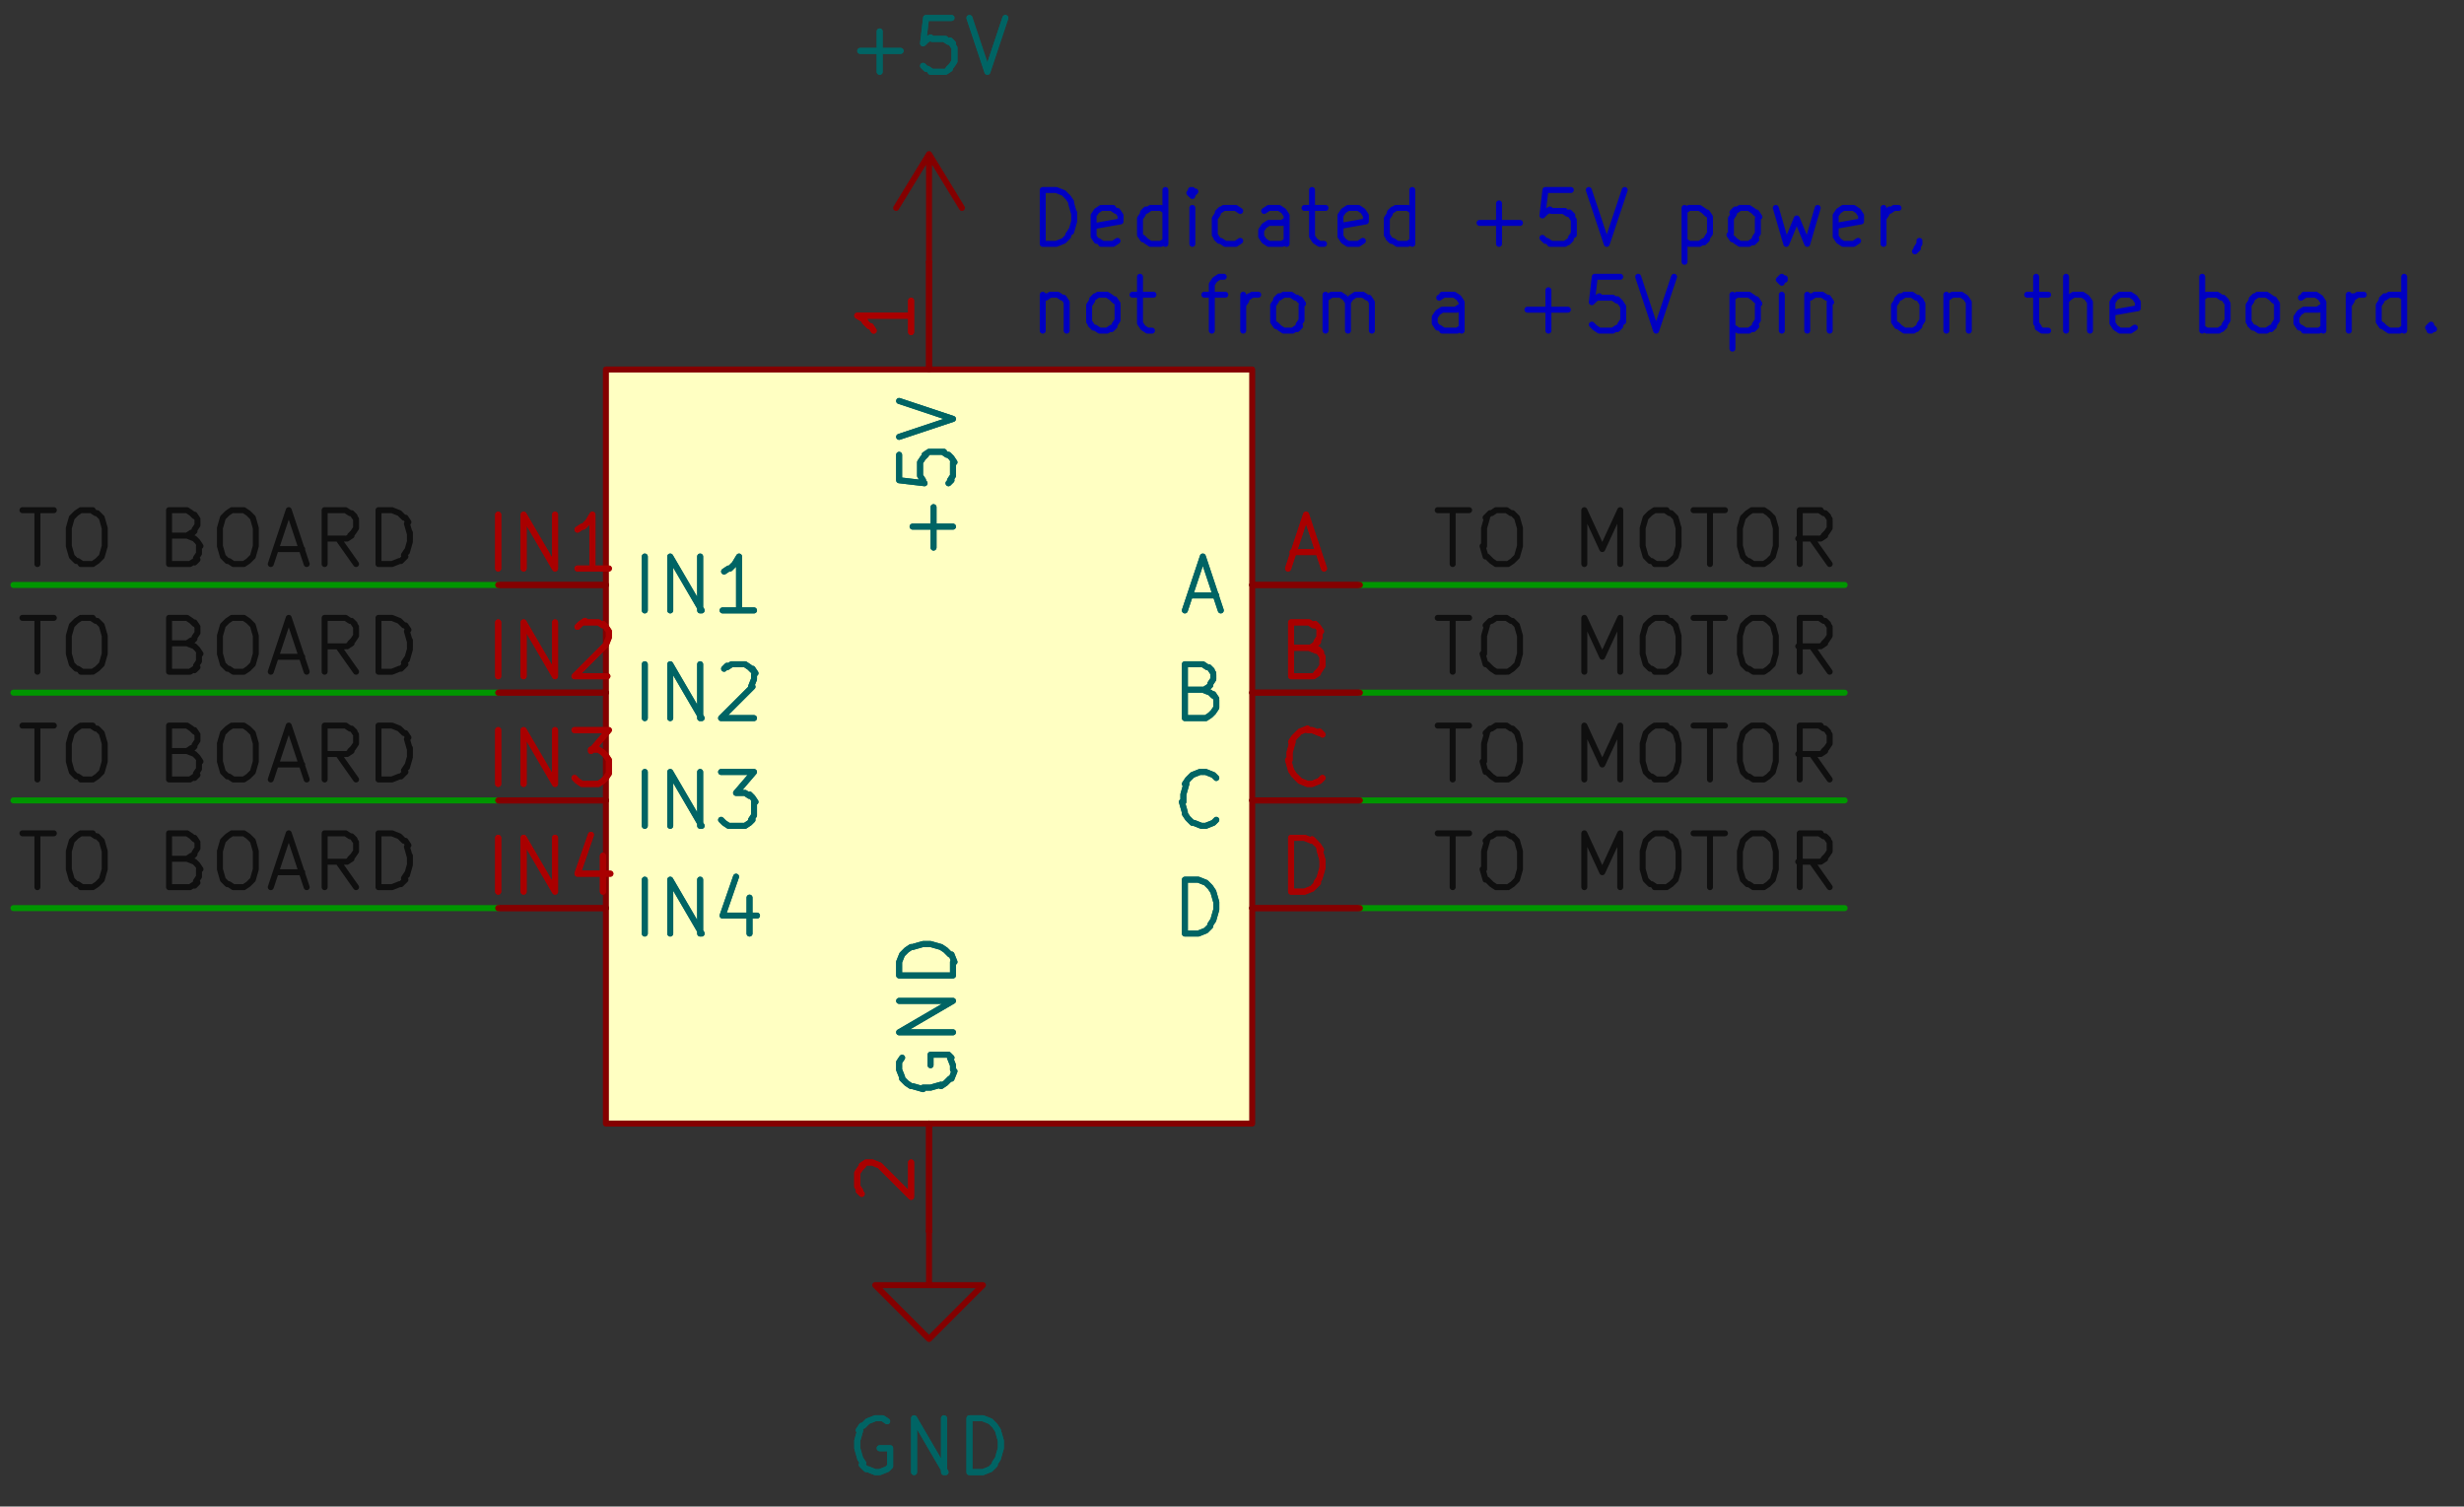 <svg id="Layer_1" xmlns="http://www.w3.org/2000/svg" version="1.1" viewBox="0 0 164.7 100.7"><rect x="0" y="0" width="164.7" height="100.7" fill="#333333" stroke="none"/><defs><style>.st0{letter-spacing:1.6em}.st1{letter-spacing:0}.st10,.st11,.st2,.st3,.st4,.st5,.st6,.st7,.st8,.st9{fill:none;stroke-linecap:round;stroke-linejoin:round}.st11,.st2,.st4,.st5,.st8,.st9{stroke-width:.4px}.st10,.st2{stroke:#a90000}.st10,.st3,.st6,.st7{font-family:ArialMT,Arial;font-size:4.8px;stroke-width:.4px}.st3,.st9{stroke:#0f0f0f}.st12{letter-spacing:.7em}.st13{letter-spacing:.8em}.st4{stroke:#009600}.st15{letter-spacing:.5em}.st17{letter-spacing:.8em}.st5,.st7{stroke:#006464}.st6,.st8{stroke:#0000c2}.st18{letter-spacing:.4em}.st19{isolation:isolate;opacity:0}.st20{letter-spacing:.2em}.st21{letter-spacing:.1em}.st11{stroke:#840000}.st22{letter-spacing:.4em}</style></defs><path class="st11" d="M62.1 82.3v3.6h3.6l-3.6 3.6-3.6-3.6h3.6M62.1 82.3h0"/><path class="st5" d="m59.3 95-.3-.2M59 94.8h-.5M58.5 94.8l-.5.2M58 95l-.3.3M57.6 95.3l-.2.3M57.5 95.6l-.2.7M57.3 96.3v.5M57.3 96.8l.2.7M57.5 97.5l.2.3M57.6 97.9l.3.3M58 98.2l.5.2M58.5 98.4h.3M58.8 98.4l.5-.2M59.3 98.2l.2-.2M59.5 98v-1.2M59.5 96.8h-.7M61.1 98.4v-3.6M61.1 94.8l2.1 3.6M63.1 98.4v-3.6M64.8 98.4v-3.6M64.8 94.8h.9M65.7 94.8l.5.2M66.2 95l.3.3M66.5 95.3l.2.3M66.7 95.6l.2.7M66.9 96.3v.5M66.9 96.8l-.2.7M66.7 97.5l-.2.3M66.5 97.9l-.3.3M66.2 98.2l-.5.2M65.7 98.4h-.9"/><path class="st11" d="m59.9 13.9 2.2-3.6M62.1 17.5v-7.2M62.1 10.3l2.2 3.6M62.1 17.5h0"/><path class="st5" d="M57.5 3.4h2.7M58.8 4.8V2.1M63.6 1.2h-1.7M61.9 1.2l-.2 1.7M61.7 2.9l.2-.2M61.9 2.7l.3-.2M62.3 2.6h.9M63.1 2.6l.3.2M63.5 2.7l.2.2M63.6 2.9l.2.3M63.8 3.2v.9M63.8 4.1l-.2.3M63.6 4.4l-.2.2M63.5 4.6l-.3.2M63.1 4.8h-.9M62.3 4.8l-.3-.2M61.9 4.6l-.2-.2M64.8 1.2 66 4.8M66 4.8l1.2-3.6"/><path style="fill:#ffffc2" d="M40.5 24.7h43.2v50.4H40.5z"/><path class="st11" d="M40.5 24.7h43.2v50.4H40.5zM62.1 24.7v-7.2"/><path class="st5" d="M62.4 36.6v-2.7M63.7 35.2H61M60.1 30.4v1.7M60.1 32.1l1.7.2M61.8 32.3l-.2-.2M61.7 32.1l-.2-.3M61.5 31.8v-.9M61.5 30.9l.2-.3M61.7 30.6l.2-.2M61.8 30.4l.3-.2M62.2 30.2h.9M63 30.2l.3.2M63.4 30.4l.2.2M63.6 30.6l.2.3M63.7 30.9v.9M63.7 31.8l-.2.3M63.6 32.1l-.2.2M60.1 29.2l3.6-1.2M63.7 28l-3.6-1.2"/><path class="st2" d="M60.9 20.1v2.1M60.9 21.1h-3.6M57.3 21.1l.5.3M57.8 21.5l.3.3M58.2 21.8l.2.3"/><path class="st11" d="M62.1 75.1v7.2"/><path class="st5" d="m60.3 70.7-.2.3M60.1 71v.5M60.1 71.5l.2.5M60.3 72.1l.3.3M60.6 72.4l.3.2M61 72.6l.7.2M61.7 72.7h.5M62.2 72.7l.7-.2M62.9 72.6l.3-.2M63.2 72.4l.3-.3M63.6 72.1l.2-.5M63.7 71.5v-.3M63.7 71.2l-.2-.5M63.6 70.7l-.2-.2M63.4 70.5h-1.2M62.2 70.5v.7M63.7 69h-3.6M60.1 69l3.6-2.1M63.7 66.9h-3.6M63.7 65.2h-3.6M60.1 65.2v-.9M60.1 64.3l.2-.5M60.3 63.8l.3-.3M60.6 63.5l.3-.2M61 63.3l.7-.2M61.7 63.1h.5M62.2 63.1l.7.2M62.9 63.3l.3.2M63.2 63.5l.3.3M63.6 63.8l.2.5M63.7 64.3v.9"/><path class="st2" d="m57.6 79.8-.2-.2M57.5 79.6l-.2-.3M57.3 79.3v-.9M57.3 78.4l.2-.3M57.5 78.1l.2-.2M57.6 77.9l.3-.2M58 77.7h.3M58.3 77.7l.5.2M58.8 77.9l2.1 2.1M60.9 79.9v-2.2"/><path class="st11" d="M83.7 39.1h7.2"/><path class="st5" d="M79.6 39.8h1.7M79.2 40.8l1.2-3.6M80.4 37.2l1.2 3.6"/><path class="st2" d="M86.4 36.9h1.7M86.1 38l1.2-3.6M87.3 34.4l1.2 3.6"/><path class="st11" d="M83.7 46.3h7.2"/><path class="st5" d="m80.4 46.1.5.2M80.9 46.3l.2.2M81.1 46.4l.2.3M81.3 46.8v.5M81.3 47.3l-.2.3M81.1 47.6l-.2.2M80.9 47.8l-.3.2M80.6 48h-1.4M79.2 48v-3.6M79.2 44.4h1.2M80.4 44.4l.3.2M80.8 44.6l.2.2M80.9 44.7l.2.3M81.1 45.1v.3M81.1 45.4l-.2.3M80.9 45.8l-.2.2M80.8 45.9l-.3.2M80.4 46.1h-1.2"/><path class="st2" d="m87.5 43.3.5.2M88.1 43.4l.2.2M88.2 43.6l.2.3M88.4 44v.5M88.4 44.5l-.2.3M88.2 44.8l-.2.2M88.1 45l-.3.2M87.7 45.2h-1.4M86.3 45.2v-3.6M86.3 41.6h1.2M87.5 41.6l.3.2M87.9 41.7l.2.2M88.1 41.9l.2.3M88.2 42.2v.3M88.2 42.6l-.2.3M88.1 42.9l-.2.2M87.9 43.1l-.3.2M87.5 43.3h-1.2"/><path class="st11" d="M83.7 53.5h7.2"/><path class="st5" d="m81.3 54.8-.2.2M81.1 55l-.5.2M80.6 55.2h-.3M80.3 55.2l-.5-.2M79.7 55l-.3-.3M79.4 54.7l-.2-.3M79.2 54.3l-.2-.7M79.1 53.6v-.5M79.1 53.1l.2-.7M79.2 52.4l.2-.3M79.4 52.1l.3-.3M79.7 51.8l.5-.2M80.3 51.6h.3M80.6 51.6l.5.2M81.1 51.8l.2.2"/><path class="st2" d="m88.4 52-.2.2M88.2 52.2l-.5.2M87.7 52.4h-.3M87.4 52.4l-.5-.2M86.9 52.2l-.3-.3M86.5 51.8l-.2-.3M86.3 51.5l-.2-.7M86.2 50.8v-.5M86.2 50.3l.2-.7M86.3 49.6l.2-.3M86.5 49.3l.3-.3M86.9 48.9l.5-.2M87.4 48.8h.3M87.7 48.8l.5.2M88.2 48.9l.2.2"/><path class="st11" d="M83.7 60.7h7.2"/><path class="st5" d="M79.2 62.4v-3.6M79.2 58.8h.9M80.1 58.8l.5.2M80.6 59l.3.3M80.9 59.3l.2.3M81.1 59.6l.2.7M81.3 60.3v.5M81.3 60.8l-.2.7M81.1 61.5l-.2.3M80.9 61.9l-.3.3M80.6 62.2l-.5.2M80.1 62.4h-.9"/><path class="st2" d="M86.3 59.6V56M86.3 56h.9M87.2 56l.5.2M87.7 56.1l.3.3M88.1 56.5l.2.3M88.2 56.8l.2.7M88.4 57.5v.5M88.4 58l-.2.7M88.2 58.7l-.2.3M88.1 59l-.3.3M87.7 59.4l-.5.2M87.2 59.6h-.9"/><path class="st11" d="M40.5 39.1h-7.2"/><path class="st5" d="M43.1 40.8v-3.6M44.8 40.8v-3.6M44.8 37.2l2.1 3.6M46.8 40.8v-3.6M50.4 40.8h-2.1M49.4 40.8v-3.6M49.4 37.2l-.3.5M49.1 37.7l-.3.3M48.7 38l-.3.2"/><path class="st2" d="M33.3 38v-3.6M35 38v-3.6M35 34.4l2.1 3.6M37.1 38v-3.6M40.7 38h-2.1M39.6 38v-3.6M39.6 34.4l-.3.5M39.3 34.9l-.3.3M38.9 35.2l-.3.2"/><path class="st11" d="M40.5 46.3h-7.2"/><path class="st5" d="M43.1 48v-3.6M44.8 48v-3.6M44.8 44.4l2.1 3.6M46.8 48v-3.6M48.4 44.7l.2-.2M48.6 44.6l.3-.2M48.9 44.4h.9M49.8 44.4l.3.2M50.1 44.6l.2.2M50.3 44.7l.2.3M50.4 45.1v.3M50.4 45.4l-.2.5M50.3 45.9 48.2 48M48.2 48h2.2"/><path class="st2" d="M33.3 45.2v-3.6M35 45.2v-3.6M35 41.6l2.1 3.6M37.1 45.2v-3.6M38.6 41.9l.2-.2M38.8 41.7l.3-.2M39.1 41.6h.9M40 41.6l.3.2M40.3 41.7l.2.2M40.5 41.9l.2.3M40.7 42.2v.3M40.7 42.6l-.2.5M40.5 43.1l-2.1 2.1M38.4 45.2h2.2"/><path class="st11" d="M40.5 53.5h-7.2"/><path class="st5" d="M43.1 55.2v-3.6M44.8 55.2v-3.6M44.8 51.6l2.1 3.6M46.8 55.2v-3.6M48.2 51.6h2.2M50.4 51.6 49.2 53M49.2 53h.5M49.8 53l.3.2M50.1 53.1l.2.2M50.3 53.3l.2.3M50.4 53.6v.9M50.4 54.5l-.2.3M50.3 54.8l-.2.2M50.1 55l-.3.2M49.8 55.2h-1M48.7 55.2l-.3-.2M48.4 55l-.2-.2"/><path class="st2" d="M33.3 52.4v-3.6M35 52.4v-3.6M35 48.8l2.1 3.6M37.1 52.4v-3.6M38.4 48.8h2.2M40.7 48.8l-1.2 1.4M39.5 50.1h.5M40 50.1l.3.2M40.3 50.3l.2.2M40.5 50.5l.2.3M40.7 50.8v.9M40.7 51.7l-.2.3M40.5 52l-.2.2M40.3 52.2l-.3.2M40 52.4h-1M38.9 52.4l-.3-.2M38.6 52.2l-.2-.2"/><path class="st11" d="M40.5 60.7h-7.2"/><path class="st5" d="M43.1 62.4v-3.6M44.8 62.4v-3.6M44.8 58.8l2.1 3.6M46.8 62.4v-3.6M50.1 60v2.4M49.2 58.6l-.9 2.6M48.4 61.2h2.2"/><path class="st2" d="M33.3 59.6V56M35 59.6V56M35 56l2.1 3.6M37.1 59.6V56M40.3 57.2v2.4M39.5 55.8l-.9 2.6M38.6 58.4h2.2"/><path class="st9" d="M1.5 48.5h2.1M2.5 52.1v-3.6M5.5 48.5h.7M6.1 48.5l.3.2M6.5 48.7l.3.3M6.8 49l.2.7M7 49.7v1.2M7 50.9l-.2.7M6.8 51.6l-.3.3M6.5 51.9l-.3.2M6.1 52.1h-.7M5.5 52.1l-.3-.2M5.1 51.9l-.3-.3M4.8 51.6l-.2-.7M4.6 50.9v-1.2M4.6 49.7l.2-.7M4.8 49l.3-.3M5.1 48.7l.3-.2M12.5 50.2l.5.2M13 50.4l.2.2M13.2 50.6l.2.3M13.3 50.9v.5M13.3 51.4l-.2.3M13.2 51.8l-.2.2M13 51.9l-.3.2M12.7 52.1h-1.4M11.3 52.1v-3.6M11.3 48.5h1.2M12.5 48.5l.3.2M12.8 48.7l.2.2M13 48.8l.2.3M13.2 49.2v.3M13.2 49.5l-.2.3M13 49.9l-.2.2M12.8 50l-.3.2M12.5 50.2h-1.2M15.6 48.5h.7M16.3 48.5l.3.2M16.6 48.7l.3.3M16.9 49l.2.7M17.1 49.7v1.2M17.1 50.9l-.2.7M16.9 51.6l-.3.3M16.6 51.9l-.3.2M16.3 52.1h-.7M15.6 52.1l-.3-.2M15.2 51.9l-.3-.3M14.9 51.6l-.2-.7M14.7 50.9v-1.2M14.7 49.7l.2-.7M14.9 49l.3-.3M15.2 48.7l.3-.2M18.5 51.1h1.7M18.1 52.1l1.2-3.6M19.3 48.5l1.2 3.6M23.8 52.1l-1.2-1.7M21.7 52.1v-3.6M21.7 48.5h1.4M23.1 48.5l.3.2M23.5 48.7l.2.2M23.6 48.8l.2.3M23.8 49.2v.5M23.8 49.7l-.2.3M23.6 50l-.2.2M23.5 50.2l-.3.2M23.1 50.4h-1.4M25.3 52.1v-3.6M25.3 48.5h.9M26.2 48.5l.5.2M26.7 48.7l.3.3M27.1 49l.2.3M27.2 49.4l.2.7M27.4 50v.5M27.4 50.6l-.2.7M27.2 51.2l-.2.3M27.1 51.6l-.3.3M26.7 51.9l-.5.2M26.2 52.1h-.9M1.5 55.7h2.1M2.5 59.3v-3.6M5.5 55.7h.7M6.1 55.7l.3.2M6.5 55.9l.3.3M6.8 56.2l.2.7M7 56.9v1.2M7 58.1l-.2.7M6.8 58.8l-.3.3M6.5 59.1l-.3.2M6.1 59.3h-.7M5.5 59.3l-.3-.2M5.1 59.1l-.3-.3M4.8 58.8l-.2-.7M4.6 58.1v-1.2M4.6 56.9l.2-.7M4.8 56.2l.3-.3M5.1 55.9l.3-.2M12.5 57.4l.5.2M13 57.6l.2.2M13.2 57.8l.2.3M13.3 58.1v.5M13.3 58.6l-.2.3M13.2 59l-.2.2M13 59.1l-.3.2M12.7 59.3h-1.4M11.3 59.3v-3.6M11.3 55.7h1.2M12.5 55.7l.3.2M12.8 55.9l.2.2M13 56l.2.3M13.2 56.4v.3M13.2 56.7l-.2.3M13 57.1l-.2.2M12.8 57.2l-.3.2M12.5 57.4h-1.2M15.6 55.7h.7M16.3 55.7l.3.2M16.6 55.9l.3.3M16.9 56.2l.2.7M17.1 56.9v1.2M17.1 58.1l-.2.7M16.9 58.8l-.3.3M16.6 59.1l-.3.2M16.3 59.3h-.7M15.6 59.3l-.3-.2M15.2 59.1l-.3-.3M14.9 58.8l-.2-.7M14.7 58.1v-1.2M14.7 56.9l.2-.7M14.9 56.2l.3-.3M15.2 55.9l.3-.2M18.5 58.3h1.7M18.1 59.3l1.2-3.6M19.3 55.7l1.2 3.6M23.8 59.3l-1.2-1.7M21.7 59.3v-3.6M21.7 55.7h1.4M23.1 55.7l.3.2M23.5 55.9l.2.2M23.6 56l.2.3M23.8 56.4v.5M23.8 56.9l-.2.3M23.6 57.2l-.2.2M23.5 57.4l-.3.2M23.1 57.6h-1.4M25.3 59.3v-3.6M25.3 55.7h.9M26.2 55.7l.5.2M26.7 55.9l.3.3M27.1 56.2l.2.3M27.2 56.6l.2.7M27.4 57.2v.5M27.4 57.8l-.2.7M27.2 58.4l-.2.3M27.1 58.8l-.3.3M26.7 59.1l-.5.2M26.2 59.3h-.9M96.1 41.3h2.1M97.1 44.9v-3.6M100 41.3h.7M100.7 41.3l.3.2M101.1 41.5l.3.3M101.4 41.8l.2.7M101.6 42.5v1.2M101.6 43.7l-.2.7M101.4 44.4l-.3.3M101.1 44.7l-.3.2M100.7 44.9h-.7M100 44.9l-.3-.2M99.7 44.7l-.3-.3M99.3 44.4l-.2-.7M99.2 43.7v-1.2M99.2 42.5l.2-.7M99.3 41.8l.3-.3M99.7 41.5l.3-.2M105.9 44.9v-3.6M105.9 41.3l1.2 2.6M107.1 43.9l1.2-2.6M108.3 41.3v3.6M110.7 41.3h.7M111.3 41.3l.3.2M111.7 41.5l.3.3M112 41.8l.2.7M112.2 42.5v1.2M112.2 43.7l-.2.7M112 44.4l-.3.3M111.7 44.7l-.3.2M111.3 44.9h-.7M110.7 44.9l-.3-.2M110.3 44.7l-.3-.3M110 44.4l-.2-.7M109.8 43.7v-1.2M109.8 42.5l.2-.7M110 41.8l.3-.3M110.3 41.5l.3-.2M113.2 41.3h2.1M114.3 44.9v-3.6M117.2 41.3h.7M117.9 41.3l.3.2M118.2 41.5l.3.3M118.5 41.8l.2.7M118.7 42.5v1.2M118.7 43.7l-.2.7M118.5 44.4l-.3.3M118.2 44.7l-.3.2M117.9 44.9h-.7M117.2 44.9l-.3-.2M116.8 44.7l-.3-.3M116.5 44.4l-.2-.7M116.3 43.7v-1.2M116.3 42.5l.2-.7M116.5 41.8l.3-.3M116.8 41.5l.3-.2M122.3 44.9l-1.2-1.7M120.3 44.9v-3.6M120.3 41.3h1.4M121.6 41.3l.3.2M122 41.5l.2.2M122.1 41.6l.2.3M122.3 42v.5M122.3 42.5l-.2.3M122.1 42.8l-.2.2M122 43l-.3.2M121.6 43.2h-1.4M96.1 34.1h2.1M97.1 37.7v-3.6M100 34.1h.7M100.7 34.1l.3.2M101.1 34.3l.3.3M101.4 34.6l.2.7M101.6 35.3v1.2M101.6 36.5l-.2.7M101.4 37.2l-.3.3M101.1 37.5l-.3.2M100.7 37.7h-.7M100 37.7l-.3-.2M99.7 37.5l-.3-.3M99.3 37.2l-.2-.7M99.2 36.5v-1.2M99.2 35.3l.2-.7M99.3 34.6l.3-.3M99.7 34.3l.3-.2M105.9 37.7v-3.6M105.9 34.1l1.2 2.6M107.1 36.7l1.2-2.6M108.3 34.1v3.6M110.7 34.1h.7M111.3 34.1l.3.2M111.7 34.3l.3.3M112 34.6l.2.7M112.2 35.3v1.2M112.2 36.5l-.2.7M112 37.2l-.3.3M111.7 37.5l-.3.2M111.3 37.7h-.7M110.7 37.7l-.3-.2M110.3 37.5l-.3-.3M110 37.2l-.2-.7M109.8 36.5v-1.2M109.8 35.3l.2-.7M110 34.6l.3-.3M110.3 34.3l.3-.2M113.2 34.1h2.1M114.3 37.7v-3.6M117.2 34.1h.7M117.9 34.1l.3.2M118.2 34.3l.3.3M118.5 34.6l.2.7M118.7 35.3v1.2M118.7 36.5l-.2.7M118.5 37.2l-.3.3M118.2 37.5l-.3.2M117.9 37.7h-.7M117.2 37.7l-.3-.2M116.8 37.5l-.3-.3M116.5 37.2l-.2-.7M116.3 36.5v-1.2M116.3 35.3l.2-.7M116.5 34.6l.3-.3M116.8 34.3l.3-.2M122.3 37.7l-1.2-1.7M120.3 37.7v-3.6M120.3 34.1h1.4M121.6 34.1l.3.2M122 34.3l.2.2M122.1 34.4l.2.3M122.3 34.8v.5M122.3 35.3l-.2.3M122.1 35.6l-.2.2M122 35.8l-.3.2M121.6 36h-1.4M96.1 55.7h2.1M97.1 59.3v-3.6M100 55.7h.7M100.7 55.7l.3.2M101.1 55.9l.3.3M101.4 56.2l.2.7M101.6 56.9v1.2M101.6 58.1l-.2.7M101.4 58.8l-.3.3M101.1 59.1l-.3.2M100.7 59.3h-.7M100 59.3l-.3-.2M99.7 59.1l-.3-.3M99.3 58.8l-.2-.7M99.2 58.1v-1.2M99.2 56.9l.2-.7M99.3 56.2l.3-.3M99.7 55.9l.3-.2M105.9 59.3v-3.6M105.9 55.7l1.2 2.6M107.1 58.3l1.2-2.6M108.3 55.7v3.6M110.7 55.7h.7M111.3 55.7l.3.2M111.7 55.9l.3.3M112 56.2l.2.7M112.2 56.9v1.2M112.2 58.1l-.2.7M112 58.8l-.3.3M111.7 59.1l-.3.2M111.3 59.3h-.7M110.7 59.3l-.3-.2M110.3 59.1l-.3-.3M110 58.8l-.2-.7M109.8 58.1v-1.2M109.8 56.9l.2-.7M110 56.2l.3-.3M110.3 55.9l.3-.2M113.2 55.7h2.1M114.3 59.3v-3.6M117.2 55.7h.7M117.9 55.7l.3.2M118.2 55.9l.3.3M118.5 56.2l.2.7M118.7 56.9v1.2M118.7 58.1l-.2.7M118.5 58.8l-.3.3M118.2 59.1l-.3.2M117.9 59.3h-.7M117.2 59.3l-.3-.2M116.8 59.1l-.3-.3M116.5 58.8l-.2-.7M116.3 58.1v-1.2M116.3 56.9l.2-.7M116.5 56.2l.3-.3M116.8 55.9l.3-.2M122.3 59.3l-1.2-1.7M120.3 59.3v-3.6M120.3 55.7h1.4M121.6 55.7l.3.2M122 55.9l.2.2M122.1 56l.2.3M122.3 56.4v.5M122.3 56.9l-.2.3M122.1 57.2l-.2.2M122 57.4l-.3.2M121.6 57.6h-1.4M96.1 48.5h2.1M97.1 52.1v-3.6M100 48.5h.7M100.7 48.5l.3.2M101.1 48.7l.3.3M101.4 49l.2.7M101.6 49.7v1.2M101.6 50.9l-.2.7M101.4 51.6l-.3.3M101.1 51.9l-.3.2M100.7 52.1h-.7M100 52.1l-.3-.2M99.7 51.9l-.3-.3M99.3 51.6l-.2-.7M99.2 50.9v-1.2M99.2 49.7l.2-.7M99.3 49l.3-.3M99.7 48.7l.3-.2M105.9 52.1v-3.6M105.9 48.5l1.2 2.6M107.1 51.1l1.2-2.6M108.3 48.5v3.6M110.7 48.5h.7M111.3 48.5l.3.2M111.7 48.7l.3.3M112 49l.2.7M112.2 49.7v1.2M112.2 50.9l-.2.7M112 51.6l-.3.3M111.7 51.9l-.3.2M111.3 52.1h-.7M110.7 52.1l-.3-.2M110.3 51.9l-.3-.3M110 51.6l-.2-.7M109.8 50.9v-1.2M109.8 49.7l.2-.7M110 49l.3-.3M110.3 48.7l.3-.2M113.2 48.5h2.1M114.3 52.1v-3.6M117.2 48.5h.7M117.9 48.5l.3.2M118.2 48.7l.3.3M118.5 49l.2.7M118.7 49.7v1.2M118.7 50.9l-.2.7M118.5 51.6l-.3.3M118.2 51.9l-.3.2M117.9 52.1h-.7M117.2 52.1l-.3-.2M116.8 51.9l-.3-.3M116.5 51.6l-.2-.7M116.3 50.9v-1.2M116.3 49.7l.2-.7M116.5 49l.3-.3M116.8 48.7l.3-.2M122.3 52.1l-1.2-1.7M120.3 52.1v-3.6M120.3 48.5h1.4M121.6 48.5l.3.2M122 48.7l.2.2M122.1 48.8l.2.3M122.3 49.2v.5M122.3 49.7l-.2.3M122.1 50l-.2.2M122 50.2l-.3.2M121.6 50.4h-1.4M1.5 34.1h2.1M2.5 37.7v-3.6M5.5 34.1h.7M6.1 34.1l.3.2M6.5 34.3l.3.3M6.8 34.6l.2.7M7 35.3v1.2M7 36.5l-.2.7M6.8 37.2l-.3.3M6.5 37.5l-.3.2M6.1 37.7h-.7M5.5 37.7l-.3-.2M5.1 37.5l-.3-.3M4.8 37.2l-.2-.7M4.6 36.5v-1.2M4.6 35.3l.2-.7M4.8 34.6l.3-.3M5.1 34.3l.3-.2M12.5 35.8l.5.2M13 36l.2.2M13.2 36.2l.2.3M13.3 36.5v.5M13.3 37l-.2.3M13.2 37.4l-.2.2M13 37.5l-.3.2M12.7 37.7h-1.4M11.3 37.7v-3.6M11.3 34.1h1.2M12.5 34.1l.3.2M12.8 34.3l.2.2M13 34.4l.2.3M13.2 34.8v.3M13.2 35.1l-.2.3M13 35.5l-.2.2M12.8 35.6l-.3.2M12.5 35.8h-1.2M15.6 34.1h.7M16.3 34.1l.3.2M16.6 34.3l.3.3M16.9 34.6l.2.7M17.1 35.3v1.2M17.1 36.5l-.2.7M16.9 37.2l-.3.3M16.6 37.5l-.3.2M16.3 37.7h-.7M15.6 37.7l-.3-.2M15.2 37.5l-.3-.3M14.9 37.2l-.2-.7M14.7 36.5v-1.2M14.7 35.3l.2-.7M14.9 34.6l.3-.3M15.2 34.3l.3-.2M18.5 36.7h1.7M18.1 37.7l1.2-3.6M19.3 34.1l1.2 3.6M23.8 37.7 22.6 36M21.7 37.7v-3.6M21.7 34.1h1.4M23.1 34.1l.3.2M23.5 34.3l.2.2M23.6 34.4l.2.3M23.8 34.8v.5M23.8 35.3l-.2.3M23.6 35.6l-.2.2M23.5 35.8l-.3.2M23.1 36h-1.4M25.3 37.7v-3.6M25.3 34.1h.9M26.2 34.1l.5.2M26.7 34.3l.3.3M27.1 34.6l.2.3M27.2 35l.2.7M27.4 35.6v.5M27.4 36.2l-.2.7M27.2 36.8l-.2.3M27.1 37.2l-.3.3M26.7 37.5l-.5.2M26.2 37.7h-.9M1.5 41.3h2.1M2.5 44.9v-3.6M5.5 41.3h.7M6.1 41.3l.3.2M6.5 41.5l.3.3M6.8 41.8l.2.7M7 42.5v1.2M7 43.7l-.2.7M6.8 44.4l-.3.3M6.5 44.7l-.3.2M6.1 44.9h-.7M5.5 44.9l-.3-.2M5.1 44.7l-.3-.3M4.8 44.4l-.2-.7M4.6 43.7v-1.2M4.6 42.5l.2-.7M4.8 41.8l.3-.3M5.1 41.5l.3-.2M12.5 43l.5.2M13 43.2l.2.2M13.2 43.4l.2.3M13.3 43.7v.5M13.3 44.2l-.2.3M13.2 44.6l-.2.2M13 44.7l-.3.2M12.7 44.9h-1.4M11.3 44.9v-3.6M11.3 41.3h1.2M12.5 41.3l.3.2M12.8 41.5l.2.2M13 41.6l.2.3M13.2 42v.3M13.2 42.3l-.2.3M13 42.7l-.2.2M12.8 42.8l-.3.2M12.5 43h-1.2M15.6 41.3h.7M16.3 41.3l.3.2M16.6 41.5l.3.3M16.9 41.8l.2.7M17.1 42.5v1.2M17.1 43.7l-.2.7M16.9 44.4l-.3.3M16.6 44.7l-.3.2M16.3 44.9h-.7M15.6 44.9l-.3-.2M15.2 44.7l-.3-.3M14.9 44.4l-.2-.7M14.7 43.7v-1.2M14.7 42.5l.2-.7M14.9 41.8l.3-.3M15.2 41.5l.3-.2M18.5 43.9h1.7M18.1 44.9l1.2-3.6M19.3 41.3l1.2 3.6M23.8 44.9l-1.2-1.7M21.7 44.9v-3.6M21.7 41.3h1.4M23.1 41.3l.3.2M23.5 41.5l.2.2M23.6 41.6l.2.3M23.8 42v.5M23.8 42.5l-.2.3M23.6 42.8l-.2.2M23.5 43l-.3.2M23.1 43.2h-1.4M25.3 44.9v-3.6M25.3 41.3h.9M26.2 41.3l.5.2M26.7 41.5l.3.3M27.1 41.8l.2.3M27.2 42.2l.2.7M27.4 42.8v.5M27.4 43.4l-.2.7M27.2 44l-.2.3M27.1 44.4l-.3.3M26.7 44.7l-.5.2M26.2 44.9h-.9"/><path class="st8" d="M69.7 16.3v-3.6M69.7 12.7h.9M70.6 12.7l.5.2M71.1 12.9l.3.3M71.4 13.2l.2.3M71.6 13.6l.2.7M71.8 14.2v.5M71.8 14.8l-.2.7M71.6 15.4l-.2.3M71.4 15.8l-.3.3M71.1 16.1l-.5.2M70.6 16.3h-.9M74.7 16.1l-.3.2M74.3 16.3h-.7M73.7 16.3l-.3-.2M73.3 16.1l-.2-.3M73.1 15.8v-1.4M73.1 14.4l.2-.3M73.3 14.1l.3-.2M73.7 13.9h.7M74.3 13.9l.3.2M74.7 14.1l.2.3M74.9 14.4v.3M74.9 14.8l-1.7.3M77.9 16.3v-3.6M77.9 16.1l-.3.2M77.6 16.3h-.7M76.9 16.3l-.3-.2M76.6 16.1l-.2-.2M76.4 16l-.2-.3M76.2 15.6v-1M76.2 14.6l.2-.3M76.4 14.2l.2-.2M76.6 14.1l.3-.2M76.9 13.9h.7M77.6 13.9l.3.2M79.7 16.3v-2.4M79.7 12.7l-.2.2M79.5 12.9l.2.2M79.7 13l.2-.2M79.8 12.9l-.2-.2M79.7 12.7v.3M82.9 16.1l-.3.2M82.6 16.3h-.7M81.9 16.3l-.3-.2M81.5 16.1l-.2-.2M81.4 16l-.2-.3M81.2 15.6v-1M81.2 14.6l.2-.3M81.4 14.2l.2-.2M81.5 14.1l.3-.2M81.9 13.9h.7M82.6 13.9l.3.2M86 16.3v-1.9M86 14.4l-.2-.3M85.8 14.1l-.3-.2M85.5 13.9h-.7M84.8 13.9l-.3.2M86 16.1l-.3.2M85.7 16.3h-.9M84.8 16.3l-.3-.2M84.5 16.1l-.2-.3M84.3 15.8v-.3M84.3 15.4l.2-.3M84.5 15.1l.3-.2M84.8 14.9h.9M85.7 14.9l.3-.2M87.2 13.9h1.4M87.7 12.7v3.1M87.7 15.8l.2.3M87.9 16.1l.3.2M88.2 16.3h.3M91.1 16.1l-.3.2M90.8 16.3h-.7M90.1 16.3l-.3-.2M89.8 16.1l-.2-.3M89.6 15.8v-1.4M89.6 14.4l.2-.3M89.8 14.1l.3-.2M90.1 13.9h.7M90.8 13.9l.3.2M91.1 14.1l.2.3M91.3 14.4v.3M91.3 14.8l-1.7.3M94.4 16.3v-3.6M94.4 16.1l-.3.2M94.1 16.3h-.7M93.4 16.3l-.3-.2M93 16.1l-.2-.2M92.9 16l-.2-.3M92.7 15.6v-1M92.7 14.6l.2-.3M92.9 14.2l.2-.2M93 14.1l.3-.2M93.4 13.9h.7M94.1 13.9l.3.2M98.9 14.9h2.7M100.2 16.3v-2.7M105 12.7h-1.7M103.3 12.7l-.2 1.7M103.1 14.4l.2-.2M103.3 14.2l.3-.2M103.7 14.1h.9M104.5 14.1l.3.2M104.9 14.2l.2.2M105 14.4l.2.3M105.2 14.8v.9M105.2 15.6l-.2.3M105 16l-.2.2M104.9 16.1l-.3.2M104.5 16.3h-.9M103.7 16.3l-.3-.2M103.3 16.1l-.2-.2M106.2 12.7l1.2 3.6M107.4 16.3l1.2-3.6M112.6 13.9v3.6M112.6 14.1l.3-.2M112.9 13.9h.7M113.6 13.9l.3.2M113.9 14.1l.2.2M114.1 14.2l.2.3M114.3 14.6v1M114.3 15.6l-.2.3M114.1 16l-.2.2M113.9 16.1l-.3.2M113.6 16.3h-.7M112.9 16.3l-.3-.2M116.3 16.3l-.3-.2M116 16.1l-.2-.2M115.8 16l-.2-.3M115.7 15.6v-1M115.7 14.6l.2-.3M115.8 14.2l.2-.2M116 14.1l.3-.2M116.3 13.9h.5M116.9 13.9l.3.2M117.2 14.1l.2.2M117.4 14.2l.2.3M117.5 14.6v1M117.5 15.6l-.2.3M117.4 16l-.2.2M117.2 16.1l-.3.2M116.9 16.3h-.5M118.7 13.9l.7 2.4M119.4 16.3l.7-1.7M120.1 14.6l.7 1.7M120.8 16.3l.7-2.4M124.2 16.1l-.3.2M123.9 16.3h-.7M123.2 16.3l-.3-.2M122.9 16.1l-.2-.3M122.7 15.8v-1.4M122.7 14.4l.2-.3M122.9 14.1l.3-.2M123.2 13.9h.7M123.9 13.9l.3.2M124.2 14.1l.2.3M124.4 14.4v.3M124.4 14.8l-1.7.3M125.9 16.3v-2.4M125.9 14.6l.2-.3M126.1 14.2l.2-.2M126.3 14.1l.3-.2M126.6 13.9h.3M128.3 16.1v.2M128.3 16.3l-.2.3M128.2 16.6l-.2.2M69.7 19.7v2.4M69.7 20l.2-.2M69.9 19.9l.3-.2M70.2 19.7h.5M70.7 19.7l.3.2M71.1 19.9l.2.3M71.3 20.2v1.9M73.5 22.1l-.3-.2M73.1 21.9l-.2-.2M73 21.8l-.2-.3M72.8 21.4v-1M72.8 20.4l.2-.3M73 20l.2-.2M73.1 19.9l.3-.2M73.5 19.7h.5M74 19.7l.3.2M74.3 19.9l.2.2M74.5 20l.2.3M74.7 20.4v1M74.7 21.4l-.2.3M74.5 21.8l-.2.2M74.3 21.9l-.3.2M74 22.1h-.5M75.7 19.7h1.4M76.2 18.5v3.1M76.2 21.6l.2.3M76.4 21.9l.3.2M76.7 22.1h.3M80.5 19.7h1.4M81 22.1V19M81 19l.2-.3M81.2 18.7l.3-.2M81.5 18.5h.3M83.1 22.1v-2.4M83.1 20.4l.2-.3M83.3 20l.2-.2M83.4 19.9l.3-.2M83.8 19.7h.3M85.8 22.1l-.3-.2M85.5 21.9l-.2-.2M85.3 21.8l-.2-.3M85.1 21.4v-1M85.1 20.4l.2-.3M85.3 20l.2-.2M85.5 19.9l.3-.2M85.8 19.7h.5M86.3 19.7l.3.2M86.7 19.9l.2.2M86.9 20l.2.3M87 20.4v1M87 21.4l-.2.3M86.9 21.8l-.2.2M86.7 21.9l-.3.2M86.3 22.1h-.5M88.6 22.1v-2.4M88.6 20l.2-.2M88.7 19.9l.3-.2M89.1 19.7h.5M89.6 19.7l.3.2M89.9 19.9l.2.3M90.1 20.2v1.9M90.1 20.2l.2-.3M90.3 19.9l.3-.2M90.6 19.7h.5M91.1 19.7l.3.2M91.5 19.9l.2.3M91.7 20.2v1.9M97.7 22.1v-1.9M97.7 20.2l-.2-.3M97.5 19.9l-.3-.2M97.1 19.7h-.7M96.5 19.7l-.3.2M97.7 21.9l-.3.2M97.3 22.1h-.9M96.5 22.1l-.3-.2M96.1 21.9l-.2-.3M95.9 21.6v-.3M95.9 21.2l.2-.3M96.1 20.9l.3-.2M96.5 20.7h.9M97.3 20.7l.3-.2M102.1 20.7h2.7M103.5 22.1v-2.7M108.3 18.5h-1.7M106.6 18.5l-.2 1.7M106.4 20.2l.2-.2M106.6 20l.3-.2M106.9 19.9h.9M107.8 19.9l.3.2M108.1 20l.2.2M108.3 20.2l.2.3M108.5 20.6v.9M108.5 21.4l-.2.3M108.3 21.8l-.2.2M108.1 21.9l-.3.2M107.8 22.1h-.9M106.9 22.1l-.3-.2M106.6 21.9l-.2-.2M109.5 18.5l1.2 3.6M110.7 22.1l1.2-3.6M115.8 19.7v3.6M115.8 19.9l.3-.2M116.2 19.7h.7M116.9 19.7l.3.2M117.2 19.9l.2.2M117.4 20l.2.3M117.5 20.4v1M117.5 21.4l-.2.3M117.4 21.8l-.2.2M117.2 21.9l-.3.2M116.9 22.1h-.7M116.2 22.1l-.3-.2M119.1 22.1v-2.4M119.1 18.5l-.2.2M118.9 18.7l.2.2M119.1 18.8l.2-.2M119.3 18.7l-.2-.2M119.1 18.5v.3M120.8 19.7v2.4M120.8 20l.2-.2M121 19.9l.3-.2M121.3 19.7h.5M121.8 19.7l.3.2M122.2 19.9l.2.3M122.3 20.2v1.9M127.3 22.1l-.3-.2M127 21.9l-.2-.2M126.8 21.8l-.2-.3M126.6 21.4v-1M126.6 20.4l.2-.3M126.8 20l.2-.2M127 19.9l.3-.2M127.3 19.7h.5M127.8 19.7l.3.2M128.2 19.9l.2.2M128.3 20l.2.3M128.5 20.4v1M128.5 21.4l-.2.3M128.3 21.8l-.2.2M128.2 21.9l-.3.2M127.8 22.1h-.5M130.1 19.7v2.4M130.1 20l.2-.2M130.2 19.9l.3-.2M130.6 19.7h.5M131.1 19.7l.3.2M131.4 19.9l.2.3M131.6 20.2v1.9M135.5 19.7h1.4M136.1 18.5v3.1M136.1 21.6l.2.3M136.2 21.9l.3.2M136.6 22.1h.3M138.1 22.1v-3.6M139.7 22.1v-1.9M139.7 20.2l-.2-.3M139.5 19.9l-.3-.2M139.1 19.7h-.5M138.6 19.7l-.3.2M138.3 19.9l-.2.2M142.7 21.9l-.3.2M142.4 22.1h-.7M141.7 22.1l-.3-.2M141.4 21.9l-.2-.3M141.2 21.6v-1.4M141.2 20.2l.2-.3M141.4 19.9l.3-.2M141.7 19.7h.7M142.4 19.7l.3.2M142.7 19.9l.2.3M142.9 20.2v.3M142.9 20.6l-1.7.3M147.2 22.1v-3.6M147.2 19.9l.3-.2M147.5 19.7h.7M148.2 19.7l.3.2M148.6 19.9l.2.2M148.7 20l.2.3M148.9 20.4v1M148.9 21.4l-.2.3M148.7 21.8l-.2.2M148.6 21.9l-.3.2M148.2 22.1h-.7M147.5 22.1l-.3-.2M151 22.1l-.3-.2M150.6 21.9l-.2-.2M150.5 21.8l-.2-.3M150.3 21.4v-1M150.3 20.4l.2-.3M150.5 20l.2-.2M150.6 19.9l.3-.2M151 19.7h.5M151.5 19.7l.3.2M151.8 19.9l.2.2M152 20l.2.3M152.2 20.4v1M152.2 21.4l-.2.3M152 21.8l-.2.2M151.8 21.9l-.3.2M151.5 22.1h-.5M155.3 22.1v-1.9M155.3 20.2l-.2-.3M155.1 19.9l-.3-.2M154.7 19.7h-.7M154.1 19.7l-.3.2M155.3 21.9l-.3.2M154.9 22.1h-.9M154.1 22.1l-.3-.2M153.7 21.9l-.2-.3M153.5 21.6v-.3M153.5 21.2l.2-.3M153.7 20.9l.3-.2M154.1 20.7h.9M154.9 20.7l.3-.2M157 22.1v-2.4M157 20.4l.2-.3M157.1 20l.2-.2M157.3 19.9l.3-.2M157.7 19.7h.3M160.7 22.1v-3.6M160.7 21.9l-.3.2M160.4 22.1h-.7M159.7 22.1l-.3-.2M159.4 21.9l-.2-.2M159.2 21.8l-.2-.3M159 21.4v-1M159 20.4l.2-.3M159.2 20l.2-.2M159.4 19.9l.3-.2M159.7 19.7h.7M160.4 19.7l.3.2M162.5 21.8l.2.2M162.6 21.9l-.2.2M162.5 22.1l-.2-.2M162.3 21.9l.2-.2M162.5 21.8v.3"/><path class="st4" d="M.9 53.5h32.4M.9 46.3h32.4M.9 60.7h32.4M90.9 39.1h32.4M90.9 60.7h32.4M90.9 53.5h32.4M90.9 46.3h32.4M.9 39.1h32.4"/><path class="st5" d="m59.3 95-.3-.2M59 94.8h-.5M58.5 94.8l-.5.2M58 95l-.3.3M57.6 95.3l-.2.3M57.5 95.6l-.2.7M57.3 96.3v.5M57.3 96.8l.2.7M57.5 97.5l.2.3M57.6 97.9l.3.3M58 98.2l.5.2M58.5 98.4h.3M58.8 98.4l.5-.2M59.3 98.2l.2-.2M59.5 98v-1.2M59.5 96.8h-.7M61.1 98.4v-3.6M61.1 94.8l2.1 3.6M63.1 98.4v-3.6M64.8 98.4v-3.6M64.8 94.8h.9M65.7 94.8l.5.2M66.2 95l.3.3M66.5 95.3l.2.3M66.7 95.6l.2.7M66.9 96.3v.5M66.9 96.8l-.2.7M66.7 97.5l-.2.3M66.5 97.9l-.3.3M66.2 98.2l-.5.2M65.7 98.4h-.9"/><path class="st11" d="M62.1 82.3h0"/><path class="st5" d="M57.5 3.4h2.7M58.8 4.8V2.1M63.6 1.2h-1.7M61.9 1.2l-.2 1.7M61.7 2.9l.2-.2M61.9 2.7l.3-.2M62.3 2.6h.9M63.1 2.6l.3.2M63.5 2.7l.2.2M63.6 2.9l.2.3M63.8 3.2v.9M63.8 4.1l-.2.3M63.6 4.4l-.2.2M63.5 4.6l-.3.2M63.1 4.8h-.9M62.3 4.8l-.3-.2M61.9 4.6l-.2-.2M64.8 1.2 66 4.8M66 4.8l1.2-3.6"/><path class="st11" d="M62.1 17.5h0M62.1 24.7v-7.2"/><path class="st5" d="M62.4 36.6v-2.7M63.7 35.2H61M60.1 30.4v1.7M60.1 32.1l1.7.2M61.8 32.3l-.2-.2M61.7 32.1l-.2-.3M61.5 31.8v-.9M61.5 30.9l.2-.3M61.7 30.6l.2-.2M61.8 30.4l.3-.2M62.2 30.2h.9M63 30.2l.3.2M63.4 30.4l.2.2M63.6 30.6l.2.3M63.7 30.9v.9M63.7 31.8l-.2.3M63.6 32.1l-.2.2M60.1 29.2l3.6-1.2M63.7 28l-3.6-1.2"/><path class="st2" d="M60.9 20.1v2.1M60.9 21.1h-3.6M57.3 21.1l.5.3M57.8 21.5l.3.3M58.2 21.8l.2.3"/><path class="st11" d="M62.1 75.1v7.2"/><path class="st5" d="m60.3 70.7-.2.3M60.1 71v.5M60.1 71.5l.2.5M60.3 72.1l.3.3M60.6 72.4l.3.2M61 72.6l.7.2M61.7 72.7h.5M62.2 72.7l.7-.2M62.9 72.6l.3-.2M63.2 72.4l.3-.3M63.6 72.1l.2-.5M63.7 71.5v-.3M63.7 71.2l-.2-.5M63.6 70.7l-.2-.2M63.4 70.5h-1.2M62.2 70.5v.7M63.7 69h-3.6M60.1 69l3.6-2.1M63.7 66.9h-3.6M63.7 65.2h-3.6M60.1 65.2v-.9M60.1 64.3l.2-.5M60.3 63.8l.3-.3M60.6 63.5l.3-.2M61 63.3l.7-.2M61.7 63.1h.5M62.2 63.1l.7.2M62.9 63.3l.3.2M63.2 63.5l.3.3M63.6 63.8l.2.5M63.7 64.3v.9"/><path class="st2" d="m57.6 79.8-.2-.2M57.5 79.6l-.2-.3M57.3 79.3v-.9M57.3 78.4l.2-.3M57.5 78.1l.2-.2M57.6 77.9l.3-.2M58 77.7h.3M58.3 77.7l.5.2M58.8 77.9l2.1 2.1M60.9 79.9v-2.2"/><path class="st11" d="M83.7 39.1h7.2"/><path class="st5" d="M79.6 39.8h1.7M79.2 40.8l1.2-3.6M80.4 37.2l1.2 3.6"/><path class="st2" d="M86.4 36.9h1.7M86.1 38l1.2-3.6M87.3 34.4l1.2 3.6"/><path class="st11" d="M83.7 46.3h7.2"/><path class="st5" d="m80.4 46.1.5.2M80.9 46.3l.2.2M81.1 46.4l.2.3M81.3 46.8v.5M81.3 47.3l-.2.3M81.1 47.6l-.2.2M80.9 47.8l-.3.2M80.6 48h-1.4M79.2 48v-3.6M79.2 44.4h1.2M80.4 44.4l.3.2M80.8 44.6l.2.2M80.9 44.7l.2.3M81.1 45.1v.3M81.1 45.4l-.2.3M80.9 45.8l-.2.2M80.8 45.9l-.3.2M80.4 46.1h-1.2"/><path class="st2" d="m87.5 43.3.5.2M88.1 43.4l.2.2M88.2 43.6l.2.3M88.4 44v.5M88.4 44.5l-.2.3M88.2 44.8l-.2.2M88.1 45l-.3.2M87.7 45.2h-1.4M86.3 45.2v-3.6M86.3 41.6h1.2M87.5 41.6l.3.2M87.9 41.7l.2.2M88.1 41.9l.2.3M88.2 42.2v.3M88.2 42.6l-.2.3M88.1 42.9l-.2.2M87.9 43.1l-.3.2M87.5 43.3h-1.2"/><path class="st11" d="M83.7 53.5h7.2"/><path class="st5" d="m81.3 54.8-.2.2M81.1 55l-.5.2M80.6 55.2h-.3M80.3 55.2l-.5-.2M79.7 55l-.3-.3M79.4 54.7l-.2-.3M79.2 54.3l-.2-.7M79.1 53.6v-.5M79.1 53.1l.2-.7M79.2 52.4l.2-.3M79.4 52.1l.3-.3M79.7 51.8l.5-.2M80.3 51.6h.3M80.6 51.6l.5.2M81.1 51.8l.2.2"/><path class="st2" d="m88.4 52-.2.2M88.2 52.2l-.5.2M87.7 52.4h-.3M87.4 52.4l-.5-.2M86.9 52.2l-.3-.3M86.5 51.8l-.2-.3M86.3 51.5l-.2-.7M86.2 50.8v-.5M86.2 50.3l.2-.7M86.3 49.6l.2-.3M86.5 49.3l.3-.3M86.9 48.9l.5-.2M87.4 48.8h.3M87.7 48.8l.5.2M88.2 48.9l.2.2"/><path class="st11" d="M83.7 60.7h7.2"/><path class="st5" d="M79.2 62.4v-3.6M79.2 58.8h.9M80.1 58.8l.5.2M80.6 59l.3.3M80.9 59.3l.2.3M81.1 59.6l.2.7M81.3 60.3v.5M81.3 60.8l-.2.7M81.1 61.5l-.2.3M80.9 61.9l-.3.3M80.6 62.2l-.5.2M80.1 62.4h-.9"/><path class="st2" d="M86.3 59.6V56M86.3 56h.9M87.2 56l.5.2M87.7 56.1l.3.3M88.1 56.5l.2.3M88.2 56.8l.2.7M88.4 57.5v.5M88.4 58l-.2.7M88.2 58.7l-.2.3M88.1 59l-.3.3M87.7 59.4l-.5.2M87.2 59.6h-.9"/><path class="st11" d="M40.5 39.1h-7.2"/><path class="st5" d="M43.1 40.8v-3.6M44.8 40.8v-3.6M44.8 37.2l2.1 3.6M46.8 40.8v-3.6M50.4 40.8h-2.1M49.4 40.8v-3.6M49.4 37.2l-.3.5M49.1 37.7l-.3.3M48.7 38l-.3.2"/><path class="st2" d="M33.3 38v-3.6M35 38v-3.6M35 34.4l2.1 3.6M37.1 38v-3.6M40.7 38h-2.1M39.6 38v-3.6M39.6 34.4l-.3.5M39.3 34.9l-.3.3M38.9 35.2l-.3.2"/><path class="st11" d="M40.5 46.3h-7.2"/><path class="st5" d="M43.1 48v-3.6M44.8 48v-3.6M44.8 44.4l2.1 3.6M46.8 48v-3.6M48.4 44.7l.2-.2M48.6 44.6l.3-.2M48.9 44.4h.9M49.8 44.4l.3.2M50.1 44.6l.2.2M50.3 44.7l.2.3M50.4 45.1v.3M50.4 45.4l-.2.5M50.3 45.9 48.2 48M48.2 48h2.2"/><path class="st2" d="M33.3 45.2v-3.6M35 45.2v-3.6M35 41.6l2.1 3.6M37.1 45.2v-3.6M38.6 41.9l.2-.2M38.8 41.7l.3-.2M39.1 41.6h.9M40 41.6l.3.2M40.3 41.7l.2.2M40.5 41.9l.2.3M40.7 42.2v.3M40.7 42.6l-.2.5M40.5 43.1l-2.1 2.1M38.4 45.2h2.2"/><path class="st11" d="M40.5 53.5h-7.2"/><path class="st5" d="M43.1 55.2v-3.6M44.8 55.2v-3.6M44.8 51.6l2.1 3.6M46.8 55.2v-3.6M48.2 51.6h2.2M50.4 51.6 49.2 53M49.2 53h.5M49.8 53l.3.2M50.1 53.1l.2.2M50.3 53.3l.2.3M50.4 53.6v.9M50.4 54.5l-.2.3M50.3 54.8l-.2.2M50.1 55l-.3.2M49.8 55.2h-1M48.7 55.2l-.3-.2M48.4 55l-.2-.2"/><path class="st2" d="M33.3 52.4v-3.6M35 52.4v-3.6M35 48.8l2.1 3.6M37.1 52.4v-3.6M38.4 48.8h2.2M40.7 48.8l-1.2 1.4M39.5 50.1h.5M40 50.1l.3.2M40.3 50.3l.2.2M40.5 50.5l.2.3M40.7 50.8v.9M40.7 51.7l-.2.3M40.5 52l-.2.2M40.3 52.2l-.3.2M40 52.4h-1M38.9 52.4l-.3-.2M38.6 52.2l-.2-.2"/><path class="st11" d="M40.5 60.7h-7.2"/><path class="st5" d="M43.1 62.4v-3.6M44.8 62.4v-3.6M44.8 58.8l2.1 3.6M46.8 62.4v-3.6M50.1 60v2.4M49.2 58.6l-.9 2.6M48.4 61.2h2.2"/><path class="st2" d="M33.3 59.6V56M35 59.6V56M35 56l2.1 3.6M37.1 59.6V56M40.3 57.2v2.4M39.5 55.8l-.9 2.6M38.6 58.4h2.2"/></svg>